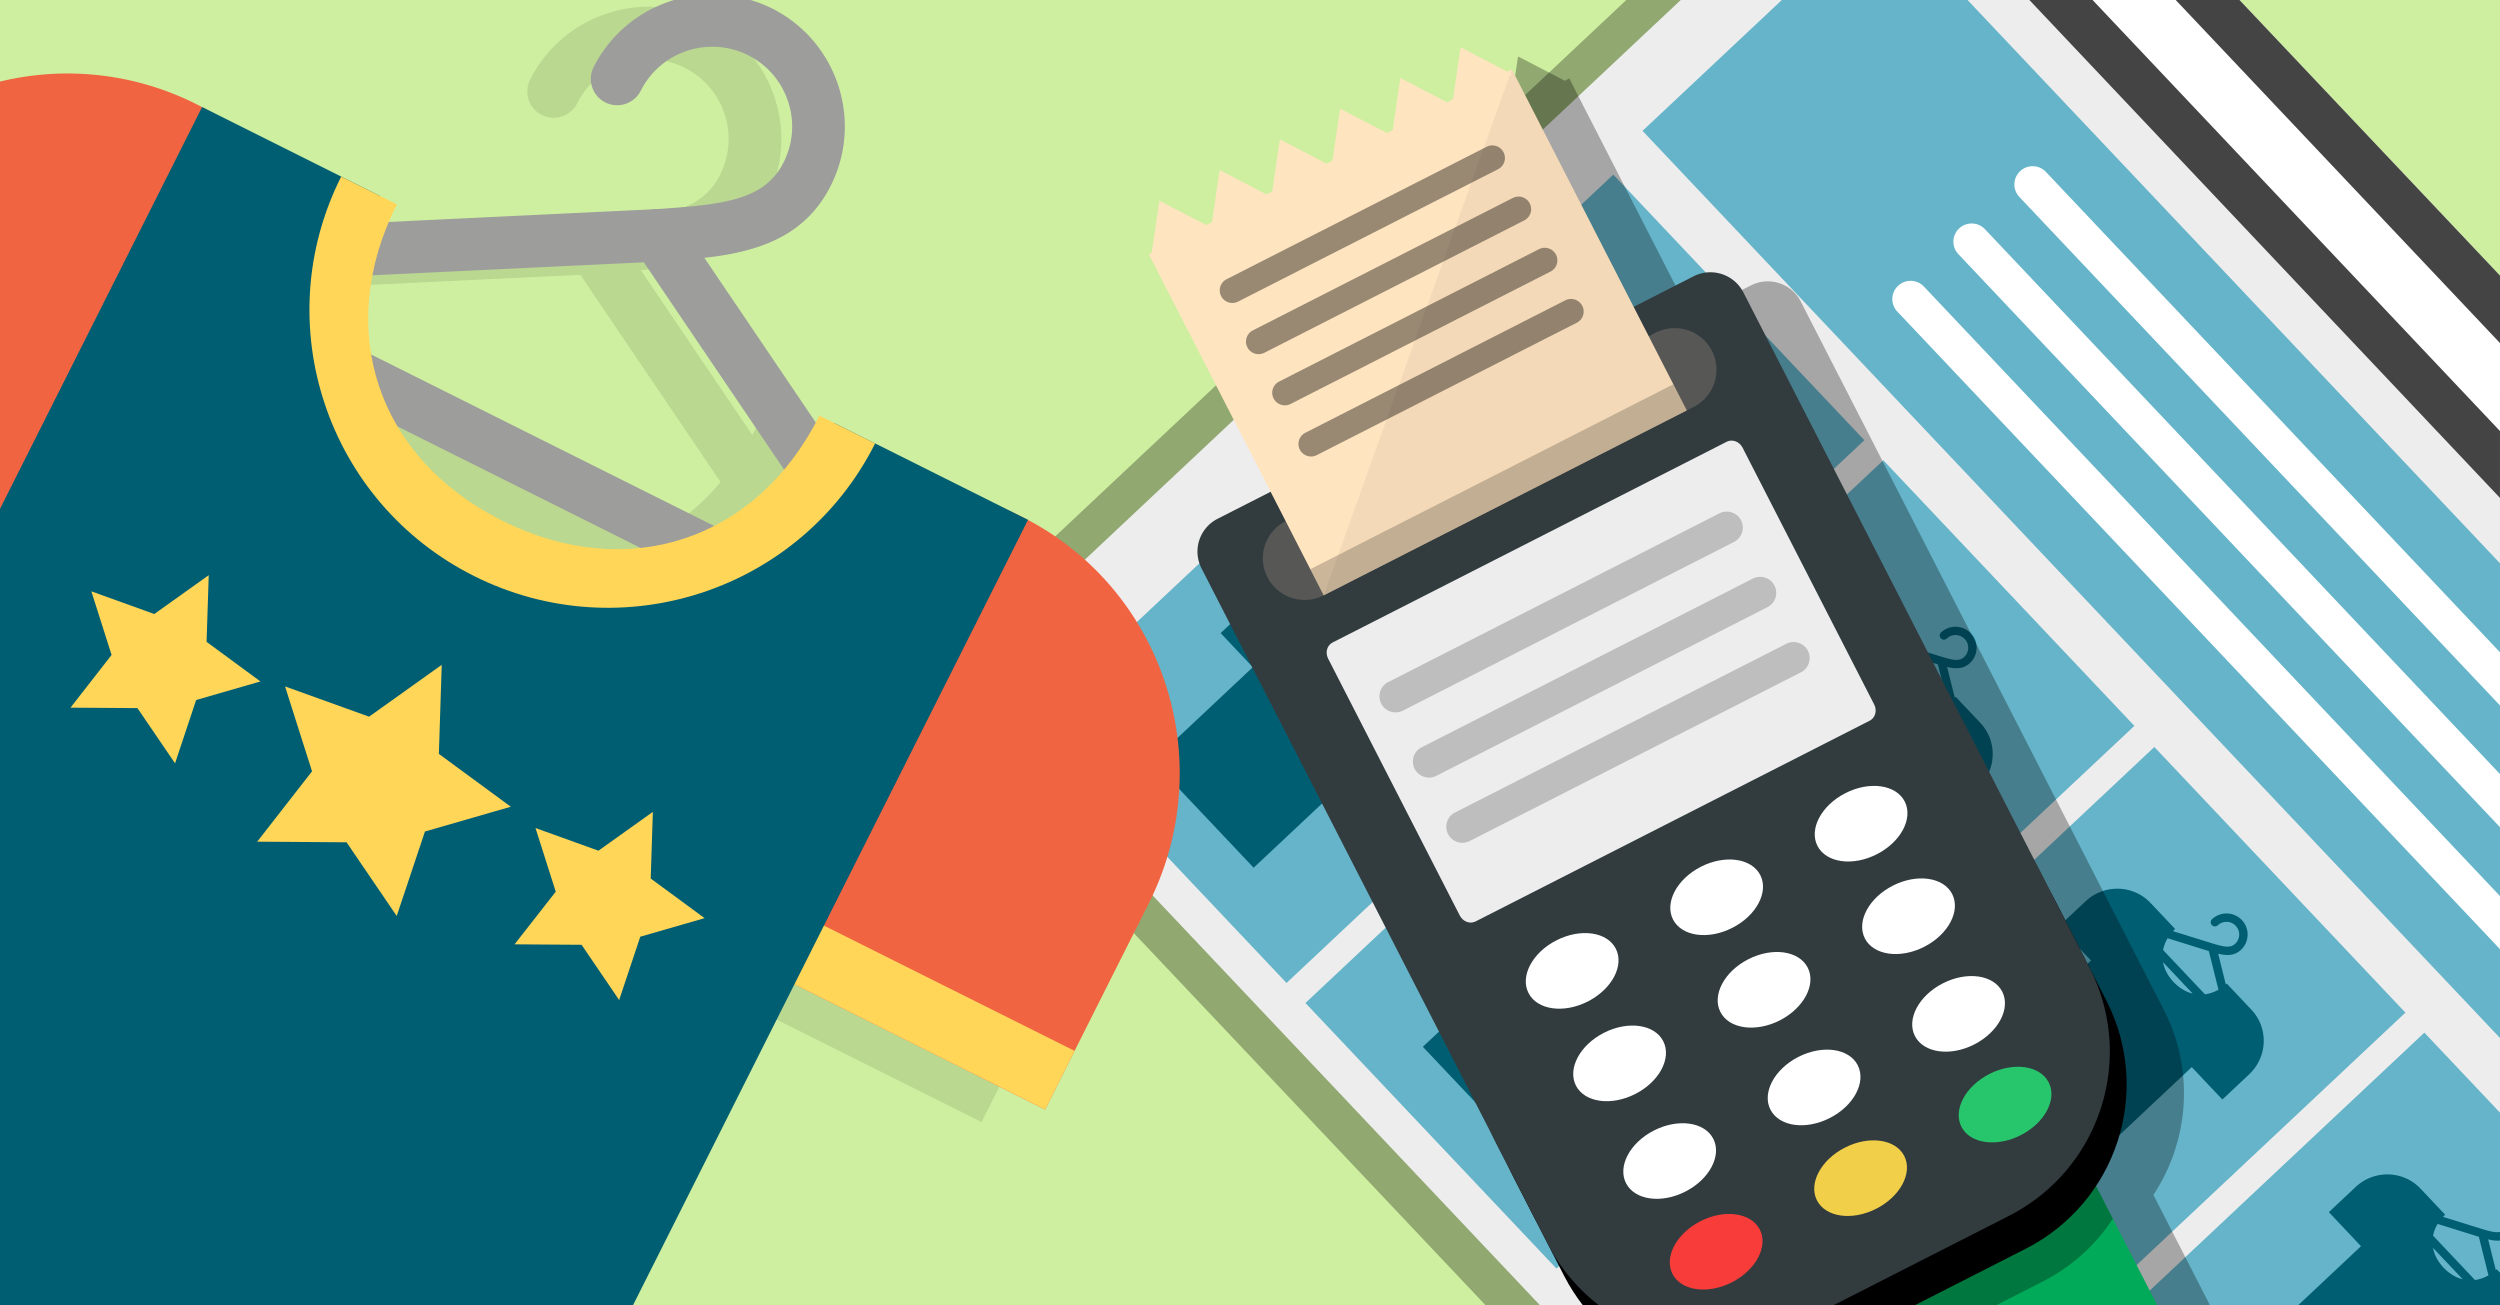 <svg xmlns="http://www.w3.org/2000/svg" width="221.629" height="115.702" viewBox="0 0 221.629 115.702"><path fill="#CEEFA0" d="M0 0h221.63v115.702H0z"/><g opacity=".3"><path d="M221.63 29.54L193.71 0h-49.533l-62.08 58.305a3.374 3.374 0 0 0-.145 4.776l49.737 52.622h89.938V29.54z"/><path d="M221.63 29.54L193.71 0h-18.627l46.546 49.244z"/><path d="M221.63 35.518L188.057 0h-7.373l40.944 43.318z"/><ellipse transform="rotate(-42.836 169.517 12.44)" cx="169.505" cy="12.443" rx=".037" ry=".055"/><path d="M135.567 62.4l-22.26-23.546 24.89-23.376 22.258 23.547zM159.503 87.728l-22.26-23.548 24.892-23.378 22.257 23.547zM183.527 113.146l-22.256-23.55 24.89-23.374 22.26 23.548zM221.63 103.746l-11.533-12.2-24.89 23.375.736.782h35.686zM109.227 87.14L86.97 63.593l24.888-23.378 22.258 23.548zM133.165 112.464l-22.26-23.547 24.89-23.378 22.26 23.548zM180.807 115.702l1.27-1.194-22.257-23.55-24.887 23.378 1.29 1.366zM221.63 55.045L169.6 0h-16.462l-12.35 11.6 80.84 85.527z"/><path d="M146.866 38.838l.004-.003-1.655-1.75-.442-.468-.157-.168c-.03.024-.056.048-.085.072l-.674-2.718c.718.172 1.426.214 2.024-.345.75-.708.783-1.89.078-2.638a1.878 1.878 0 0 0-2.644-.08.37.37 0 0 0-.018.523c.143.15.375.16.527.02a1.126 1.126 0 1 1 1.544 1.634c-.435.408-.988.274-1.923.004l-3.596-1.12c.062-.062.124-.13.19-.192l-.18-.19-.42-.447-1.507-1.593a1.195 1.195 0 0 1-.07-.073c-1.535-1.628-4.114-1.692-5.76-.15l-1.696 1.595-.68.635 2.856 3.018-8.264 7.764-.602.562 8.936 9.455.602-.565 8.264-7.76 2.713 2.866.675-.634 1.695-1.593c1.623-1.523 1.73-4.035.266-5.665zM139.9 36.31c-.507-.536-.815-1.138-.928-1.75l2.628 2.78c-.61-.152-1.193-.494-1.7-1.03zm3.13-2.737l.852 3.423a3.24 3.24 0 0 1-1.2.407l-3.71-3.926c.068-.358.2-.71.4-1.043l3.658 1.14zM170.803 64.162l.003-.004-1.654-1.748-.44-.467-.16-.17-.083.073-.678-2.717c.718.17 1.427.213 2.026-.35.75-.703.785-1.885.076-2.633a1.877 1.877 0 0 0-2.645-.08.37.37 0 0 0-.02.522c.146.15.38.158.53.018a1.126 1.126 0 0 1 1.59.047 1.12 1.12 0 0 1-.045 1.587c-.438.412-.988.275-1.924.005l-3.596-1.12c.06-.063.126-.13.192-.19l-.182-.19-.422-.45-1.504-1.59-.002.002c-.022-.026-.043-.056-.068-.08-1.536-1.625-4.116-1.69-5.76-.145l-1.696 1.593-.675.636 2.85 3.02-8.264 7.762-.6.564 8.936 9.454.6-.566 8.264-7.76 2.714 2.868.674-.636 1.698-1.595c1.617-1.52 1.727-4.032.263-5.663zm-6.967-2.528c-.505-.535-.814-1.138-.93-1.752l2.632 2.78c-.61-.148-1.193-.49-1.702-1.028zm3.13-2.736l.854 3.42a3.19 3.19 0 0 1-1.2.408l-3.712-3.926c.068-.357.202-.707.402-1.042l3.656 1.14zM194.828 89.582l.002-.002-1.653-1.75-.443-.468-.158-.17c-.025.025-.055.052-.082.075l-.676-2.72c.72.173 1.427.216 2.025-.345.752-.705.784-1.89.08-2.636a1.88 1.88 0 0 0-2.647-.08.37.37 0 1 0 .507.54 1.135 1.135 0 0 1 1.595.05 1.12 1.12 0 0 1-.046 1.586c-.438.41-.99.276-1.926.005l-3.595-1.118c.062-.066.124-.133.19-.195l-.178-.19-.425-.446-1.503-1.593-.002.002-.07-.08c-1.532-1.623-4.116-1.69-5.757-.145l-1.697 1.593-.678.637 2.854 3.018-8.264 7.763-.602.564 8.936 9.45.6-.56 8.266-7.766 2.712 2.872.677-.636 1.696-1.596c1.62-1.52 1.727-4.032.262-5.662zm-6.965-2.526c-.507-.538-.817-1.14-.93-1.755l2.63 2.783c-.608-.15-1.194-.493-1.7-1.027zm3.13-2.74l.854 3.423c-.39.22-.794.356-1.203.406l-3.707-3.926c.064-.358.2-.708.398-1.044l3.658 1.14zM198.92 115.702h20.39a3.89 3.89 0 0 0-.545-.796l.002-.004-1.653-1.746-.44-.47-.16-.17a2.76 2.76 0 0 1-.082.074l-.68-2.718c.723.173 1.43.22 2.027-.346.75-.705.784-1.89.078-2.637a1.878 1.878 0 0 0-2.646-.08.37.37 0 0 0 .51.542 1.13 1.13 0 0 1 1.592.047c.428.45.406 1.163-.045 1.587-.44.41-.99.277-1.926.005l-3.597-1.118c.062-.066.123-.13.19-.193l-.18-.19-.423-.445-1.503-1.596v.003c-.024-.025-.044-.05-.067-.076-1.54-1.627-4.118-1.692-5.762-.148l-1.694 1.594-.678.635 2.854 3.017-5.562 5.225zm12.352-7.2l3.657 1.14.85 3.42a3.21 3.21 0 0 1-1.198.41l-3.71-3.927c.067-.357.2-.708.4-1.043zm2.23 4.906c-.61-.15-1.197-.493-1.7-1.03-.51-.535-.818-1.138-.93-1.75l2.63 2.78zM120.527 63.576l.002-.003-1.653-1.752-.442-.465-.16-.17c-.027.025-.055.05-.084.074l-.674-2.718c.72.173 1.427.215 2.025-.348.75-.705.786-1.89.08-2.635a1.875 1.875 0 0 0-2.645-.08.37.37 0 0 0-.02.524c.145.148.38.157.53.015a1.13 1.13 0 0 1 1.592.047c.424.45.406 1.164-.047 1.588-.44.41-.99.276-1.924.005l-3.597-1.12c.06-.062.124-.127.19-.19l-.18-.19-.422-.447-1.504-1.59h-.003c-.024-.025-.045-.056-.068-.078-1.537-1.625-4.117-1.69-5.758-.146l-1.697 1.593-.68.635 2.855 3.02-8.267 7.763-.6.564 8.936 9.45.602-.562 8.263-7.76 2.713 2.867.68-.636 1.694-1.595c1.62-1.52 1.728-4.034.265-5.664zm-6.964-2.527c-.508-.536-.816-1.14-.932-1.755l2.63 2.782c-.606-.15-1.193-.49-1.697-1.028zm3.127-2.738l.853 3.42c-.386.222-.79.358-1.2.41l-3.71-3.926c.067-.36.2-.71.4-1.044l3.657 1.14zM144.466 88.9v-.002l-1.652-1.75-.44-.47-.163-.167-.08.074-.675-2.717c.717.172 1.425.214 2.023-.347a1.863 1.863 0 0 0 .077-2.638 1.88 1.88 0 0 0-2.644-.08.374.374 0 0 0-.016.525c.142.15.376.157.528.017a1.127 1.127 0 0 1 1.59.05c.427.45.405 1.16-.045 1.586-.438.41-.99.276-1.926.005l-3.596-1.117c.062-.066.125-.133.19-.195l-.177-.192-.423-.445-1.504-1.592-.004.002c-.023-.022-.045-.05-.066-.076-1.538-1.626-4.12-1.69-5.76-.148l-1.697 1.595-.676.636 2.852 3.018-8.265 7.763-.602.564 8.936 9.452.6-.564 8.266-7.76 2.71 2.866.68-.633 1.697-1.597c1.615-1.52 1.726-4.033.263-5.663zm-6.968-2.53c-.507-.534-.815-1.137-.93-1.75l2.63 2.782c-.61-.15-1.193-.493-1.7-1.03zm3.13-2.735l.852 3.423c-.387.218-.79.357-1.198.407l-3.71-3.926c.064-.36.198-.71.398-1.044l3.658 1.14zM148.02 115.702h21.28a4.086 4.086 0 0 0-.81-1.384l.003-.002-1.652-1.75-.445-.468-.156-.168-.084.073-.677-2.717c.72.172 1.426.215 2.025-.347.748-.707.785-1.89.078-2.637a1.88 1.88 0 0 0-2.646-.08.37.37 0 0 0 .508.54 1.132 1.132 0 0 1 1.594.048 1.12 1.12 0 0 1-.048 1.59c-.438.41-.99.276-1.923.005l-3.6-1.12c.062-.063.125-.13.19-.194l-.18-.187-.42-.446-1.505-1.595-.003.003c-.023-.025-.043-.05-.068-.076-1.538-1.627-4.114-1.692-5.758-.148l-1.698 1.593-.676.638 2.854 3.018-6.186 5.812zm12.977-7.787l3.657 1.14.853 3.424a3.24 3.24 0 0 1-1.2.405l-3.71-3.925c.065-.36.198-.71.4-1.045zm2.23 4.907c-.61-.15-1.196-.493-1.702-1.03-.51-.535-.815-1.14-.93-1.753l2.63 2.782zM221.63 62.936l-45.08-47.693a1.623 1.623 0 0 0-2.288-.067c-.65.61-.68 1.636-.07 2.283l47.438 50.186v-4.71zM221.63 73.732L171.145 20.32a1.626 1.626 0 0 0-2.29-.07 1.61 1.61 0 0 0-.067 2.284l52.84 55.907v-4.708zM221.63 84.543l-55.9-59.14a1.624 1.624 0 0 0-2.288-.067 1.61 1.61 0 0 0-.067 2.284l58.255 61.632v-4.71z"/></g><path fill="#EDEDED" d="M221.63 24.434L198.533 0h-49.532l-62.08 58.305a3.372 3.372 0 0 0-.144 4.776l49.735 52.622h85.115V24.434z"/><path fill="#444" d="M221.63 24.434L198.533 0h-18.626l41.72 44.14z"/><path fill="#FFF" d="M221.63 30.414L192.88 0h-7.37l36.117 38.213z"/><path fill="#FCD22E" d="M174.358 12.418c-.02-.02-.052-.03-.065-.016-.014.014-.01.044.01.065.022.022.053.03.067.015s.008-.043-.012-.064z"/><g fill="#65B4C9"><path d="M140.39 62.4l-22.256-23.546 24.887-23.376 22.26 23.547zM164.327 87.728l-22.26-23.548 24.89-23.378 22.258 23.547zM188.353 113.146l-22.257-23.55 24.89-23.374 22.257 23.548zM221.63 98.64l-6.707-7.095-24.89 23.376.736.782h30.86zM114.052 87.14l-22.26-23.547 24.892-23.378 22.258 23.548zM137.986 112.464L115.73 88.917l24.89-23.378 22.258 23.548zM185.632 115.702l1.27-1.194-22.255-23.55-24.89 23.378 1.29 1.366z"/></g><path fill="#65B4C9" d="M221.63 49.94L174.424 0h-16.46l-12.352 11.6 76.016 80.42z"/><path fill="#005E73" d="M151.692 38.838l.002-.003-1.652-1.75-.443-.468-.162-.168c-.027.024-.055.048-.08.072l-.678-2.718c.72.172 1.425.214 2.026-.345.748-.708.784-1.89.077-2.638a1.88 1.88 0 0 0-2.645-.08.37.37 0 0 0-.017.523c.144.15.378.16.527.02a1.13 1.13 0 0 1 1.595.046c.424.45.405 1.163-.05 1.59-.437.408-.988.274-1.923.004l-3.6-1.12c.063-.062.127-.13.194-.192l-.18-.19-.422-.447-1.505-1.593h-.004c-.023-.022-.044-.048-.065-.073-1.54-1.628-4.115-1.692-5.76-.15l-1.7 1.595-.674.635 2.852 3.018-8.263 7.764-.602.562 8.935 9.455.6-.565 8.266-7.76 2.714 2.866.678-.634 1.695-1.593c1.62-1.523 1.726-4.035.265-5.665zm-6.966-2.527c-.506-.536-.814-1.138-.93-1.75l2.628 2.78c-.61-.152-1.193-.494-1.698-1.03zm3.13-2.737l.85 3.423c-.386.22-.79.356-1.198.407l-3.71-3.926c.064-.358.2-.71.4-1.043l3.657 1.14zM175.628 64.162l.004-.004-1.656-1.748-.44-.467-.16-.17-.083.073-.678-2.717c.72.17 1.43.213 2.026-.35a1.86 1.86 0 0 0 .08-2.633 1.877 1.877 0 0 0-2.645-.08.367.367 0 0 0-.018.522c.144.15.377.158.527.018a1.13 1.13 0 0 1 1.594.047 1.12 1.12 0 0 1-.048 1.587c-.437.412-.99.275-1.924.005l-3.597-1.12c.06-.063.123-.13.188-.19l-.178-.19-.42-.45-1.507-1.59-.002.002c-.022-.026-.044-.056-.068-.08-1.537-1.625-4.115-1.69-5.76-.145l-1.695 1.593-.678.636 2.854 3.02-8.268 7.762-.6.564 8.934 9.454.602-.566 8.266-7.76 2.713 2.868.678-.636 1.694-1.595c1.622-1.52 1.73-4.032.266-5.663zm-6.967-2.528c-.506-.535-.81-1.138-.927-1.752l2.627 2.78c-.607-.148-1.19-.49-1.7-1.028zm3.133-2.736l.85 3.42c-.386.223-.79.358-1.2.408l-3.71-3.926c.067-.357.2-.707.402-1.042l3.658 1.14zM199.654 89.582l.002-.002-1.654-1.75-.442-.468-.158-.17c-.027.025-.055.052-.082.075l-.677-2.72c.718.173 1.428.216 2.024-.345a1.86 1.86 0 0 0 .078-2.636 1.876 1.876 0 0 0-2.643-.08.37.37 0 0 0-.018.524.374.374 0 0 0 .527.016 1.13 1.13 0 0 1 1.59.05 1.12 1.12 0 0 1-.044 1.586c-.438.41-.988.276-1.924.005l-3.596-1.118c.06-.066.12-.133.19-.195l-.18-.19-.42-.446-1.507-1.593-.003.002c-.022-.026-.046-.052-.068-.08-1.538-1.623-4.118-1.69-5.76-.145l-1.7 1.593-.675.637 2.854 3.018-8.266 7.763-.603.564 8.938 9.45.6-.56 8.265-7.766 2.712 2.872.68-.636 1.696-1.596c1.62-1.52 1.728-4.032.264-5.662zm-6.964-2.526c-.51-.538-.818-1.14-.932-1.755l2.63 2.783c-.61-.15-1.192-.493-1.698-1.027zm3.127-2.74l.854 3.423c-.388.22-.792.356-1.2.406l-3.71-3.926c.067-.358.2-.708.4-1.044l3.657 1.14zM221.63 115.702v-2.876l-.133-.14-.16-.17-.082.074-.677-2.718c.356.086.71.14 1.05.104v-.765c-.367.074-.818-.03-1.458-.218l-3.595-1.118c.06-.066.123-.13.19-.193l-.18-.19-.424-.445-1.503-1.596-.002.003-.07-.076c-1.534-1.627-4.114-1.692-5.757-.148l-1.697 1.594-.676.635 2.852 3.017-5.562 5.227h17.885zm-5.532-7.2l3.656 1.14.852 3.42c-.386.222-.79.36-1.2.41l-3.71-3.927c.065-.357.2-.708.402-1.043zm2.227 4.906c-.608-.15-1.193-.493-1.7-1.03-.508-.535-.82-1.138-.93-1.75l2.63 2.78zM125.354 63.576v-.003l-1.65-1.752-.448-.465-.156-.17-.08.074-.678-2.718c.72.173 1.425.215 2.024-.348a1.86 1.86 0 0 0 .078-2.635 1.876 1.876 0 0 0-2.645-.08.37.37 0 0 0 .51.54 1.132 1.132 0 0 1 1.592.047c.426.45.404 1.164-.047 1.588-.44.41-.99.276-1.925.005l-3.595-1.12c.06-.062.123-.127.19-.19l-.18-.19-.422-.447-1.506-1.59c-.025-.025-.046-.056-.07-.078-1.537-1.625-4.116-1.69-5.76-.146l-1.696 1.593-.676.635 2.853 3.02-8.264 7.763-.602.564 8.937 9.45.6-.562 8.266-7.76 2.71 2.867.678-.636 1.7-1.595c1.62-1.52 1.727-4.034.264-5.664zm-6.968-2.527c-.507-.536-.815-1.14-.927-1.755l2.627 2.782c-.608-.15-1.193-.49-1.7-1.028zm3.13-2.738l.852 3.42a3.21 3.21 0 0 1-1.2.41l-3.708-3.926c.065-.36.198-.71.4-1.044l3.657 1.14zM149.29 88.9v-.002l-1.65-1.75-.445-.47-.158-.167c-.027.023-.055.05-.082.074l-.68-2.717c.723.172 1.43.214 2.03-.347.75-.705.783-1.888.076-2.638a1.88 1.88 0 0 0-2.644-.08.372.372 0 0 0-.018.525c.143.15.378.157.527.017a1.13 1.13 0 0 1 1.593.05 1.12 1.12 0 0 1-.046 1.586c-.438.41-.99.276-1.926.005l-3.596-1.117c.06-.066.124-.133.192-.195l-.18-.192-.422-.445-1.504-1.592-.004.002c-.023-.022-.044-.05-.07-.076-1.535-1.626-4.113-1.69-5.756-.148l-1.7 1.595-.676.636 2.854 3.018-8.265 7.763-.6.564 8.933 9.452.602-.564 8.266-7.76 2.71 2.866.678-.633 1.697-1.597c1.62-1.52 1.728-4.033.264-5.663zm-6.967-2.53c-.508-.534-.814-1.137-.928-1.75l2.63 2.782c-.61-.15-1.196-.493-1.702-1.03zm3.13-2.735l.85 3.423c-.385.218-.79.357-1.197.407l-3.71-3.926c.066-.36.2-.71.4-1.044l3.657 1.14zM152.843 115.702h21.283a3.993 3.993 0 0 0-.81-1.384l.003-.002-1.656-1.75-.443-.468-.156-.168-.083.073-.676-2.717c.72.172 1.426.215 2.026-.347.75-.707.786-1.89.078-2.637a1.88 1.88 0 0 0-2.646-.08.368.368 0 0 0-.016.525c.14.148.375.156.525.016a1.13 1.13 0 0 1 1.594.047 1.12 1.12 0 0 1-.05 1.59c-.435.41-.987.276-1.922.005l-3.596-1.12c.06-.063.124-.13.19-.194l-.18-.187-.42-.446-1.505-1.595v.003c-.026-.025-.046-.05-.07-.076-1.537-1.627-4.117-1.692-5.76-.148l-1.696 1.593-.678.638 2.854 3.018-6.187 5.812zm12.98-7.787l3.655 1.14.853 3.424a3.23 3.23 0 0 1-1.2.405l-3.71-3.925c.067-.36.202-.71.402-1.045zm2.227 4.907c-.61-.15-1.195-.493-1.7-1.03-.507-.535-.816-1.14-.93-1.753l2.63 2.782z"/><path fill="#FFF" d="M221.63 57.828l-40.254-42.586c-.613-.648-1.637-.68-2.288-.067s-.683 1.636-.07 2.283l42.61 45.08v-4.71zM221.63 68.625L175.97 20.32a1.625 1.625 0 0 0-2.29-.07 1.61 1.61 0 0 0-.065 2.284l48.015 50.8v-4.71zM221.63 79.44l-51.072-54.037a1.626 1.626 0 0 0-2.29-.067 1.613 1.613 0 0 0-.07 2.284l53.432 56.528v-4.71z"/><g><path opacity=".3" d="M113.03 46.792a3.263 3.263 0 0 0-1.428 4.4l26.18 51.076a.068.068 0 0 0 .01.02l4.498 8.775v.003l1.492 2.91c.31.606.662 1.176 1.036 1.726h51.093l-5.008-9.77c3.134-4.753 3.697-10.998.917-16.427l-1.49-2.902-.003-.005-4.166-8.127-26.523-51.746a3.285 3.285 0 0 0-4.414-1.423l-5.31 2.706L139.118 6.95l-.402.206-4.14-2.154-.682 4.61-.517.265-4.146-2.155-.677 4.61-.518.265-4.146-2.153-.68 4.61-.516.262-4.147-2.15-.677 4.61-.52.264-4.143-2.156-.675 4.61-.52.264-4.147-2.153-.675 4.61-.26.132L117.722 44.4l-4.692 2.392z"/><path fill="#00AA59" d="M150.828 115.702h40.407l-20.19-39.388a1.272 1.272 0 0 0-1.703-.552l-29.786 15.173a1.26 1.26 0 0 0-.553 1.7l11.825 23.067z"/><path opacity=".7" d="M168.454 115.702l-16.052-31.31-8.928 4.548 13.714 26.762z"/><path opacity=".3" d="M150.828 115.702h26.156l4.097-2.088a16.25 16.25 0 0 0 6.226-5.573l-15.763-30.756a1.268 1.268 0 0 0-1.704-.548l-16.94 8.627-8.933 4.55-3.915 1.995a1.26 1.26 0 0 0-.552 1.696l11.328 22.098z"/><path fill="#323C3F" d="M184.085 83.54a3.27 3.27 0 0 1-1.427 4.4l-42.194 21.49a3.283 3.283 0 0 1-4.413-1.425l-29.535-57.62a3.262 3.262 0 0 1 1.43-4.397l42.19-21.492a3.29 3.29 0 0 1 4.416 1.422l29.535 57.62z"/><path d="M138.696 113.172c.47.908 1.016 1.747 1.62 2.53h29.456l9.815-5.002c8.066-4.108 11.264-13.955 7.145-21.998l-4.498-8.77c-4.122-8.043-14.004-11.232-22.07-7.124l-18.825 9.59c-8.062 4.106-11.263 13.956-7.14 21.998l4.496 8.776z"/><path fill="#323C3F" d="M137.203 110.26a16.265 16.265 0 0 0 4.53 5.442h20.83l15.53-7.913c8.067-4.11 11.27-13.957 7.146-21.995l-4.5-8.776c-4.123-8.043-14.002-11.23-22.067-7.123l-18.824 9.588c-8.066 4.107-11.263 13.96-7.146 22l4.5 8.775z"/><path fill="#EDEDED" d="M166.153 62.46c.274.538.095 1.176-.396 1.428l-34.946 17.8c-.49.25-1.116.02-1.395-.518L117.74 58.387c-.275-.535-.1-1.176.397-1.43L153.08 39.16c.49-.25 1.118-.02 1.396.516l11.677 22.783z"/><path fill="#FFF" d="M177.5 87.908c.767 1.5-.344 3.594-2.48 4.685-2.136 1.087-4.487.754-5.257-.742-.768-1.496.342-3.592 2.478-4.68 2.138-1.09 4.49-.758 5.26.738zM164.69 94.434c.77 1.497-.34 3.594-2.478 4.682-2.135 1.088-4.488.756-5.26-.743-.764-1.496.346-3.593 2.48-4.678 2.137-1.09 4.493-.76 5.26.74zM151.886 100.956c.768 1.496-.343 3.594-2.48 4.682-2.135 1.088-4.488.754-5.254-.74-.77-1.497.34-3.594 2.476-4.68 2.138-1.09 4.49-.76 5.258.738z"/><path fill="#27C66D" d="M181.62 95.953c.77 1.498-.342 3.595-2.477 4.682-2.137 1.088-4.492.758-5.258-.74-.768-1.5.342-3.596 2.48-4.686 2.134-1.086 4.487-.755 5.255.743z"/><path fill="#F2CF49" d="M168.814 102.476c.767 1.497-.342 3.592-2.48 4.68-2.135 1.09-4.486.76-5.258-.74-.766-1.495.344-3.593 2.48-4.68 2.137-1.09 4.49-.757 5.258.74z"/><path fill="#F83C3A" d="M156.01 108.998c.766 1.496-.345 3.593-2.48 4.683-2.136 1.086-4.49.758-5.258-.74-.767-1.498.343-3.593 2.48-4.683 2.134-1.088 4.488-.753 5.257.74z"/><path fill="#FFF" d="M173.062 79.254c.77 1.5-.342 3.594-2.478 4.682-2.135 1.09-4.49.758-5.26-.742-.767-1.498.346-3.592 2.48-4.68 2.134-1.087 4.49-.757 5.258.74zM160.256 85.78c.766 1.495-.34 3.59-2.477 4.68-2.14 1.087-4.493.758-5.262-.743-.767-1.496.344-3.594 2.478-4.682 2.138-1.088 4.49-.757 5.26.744zM147.447 92.3c.77 1.5-.34 3.595-2.477 4.683-2.135 1.088-4.49.757-5.26-.74-.765-1.5.344-3.596 2.48-4.684 2.135-1.09 4.49-.756 5.257.74zM168.855 71.053c.77 1.498-.34 3.594-2.477 4.68-2.136 1.09-4.488.757-5.255-.74-.77-1.495.34-3.592 2.477-4.68 2.137-1.09 4.49-.76 5.255.74zM156.052 77.575c.767 1.5-.342 3.593-2.48 4.68-2.135 1.09-4.487.758-5.255-.74-.768-1.495.34-3.59 2.475-4.68 2.14-1.087 4.49-.756 5.26.74zM143.242 84.098c.77 1.5-.342 3.594-2.475 4.683-2.138 1.09-4.49.758-5.26-.742-.77-1.496.34-3.593 2.478-4.68 2.137-1.087 4.492-.757 5.257.74z"/><path fill="#575756" d="M151.765 31.1a3.694 3.694 0 0 1-1.617 4.972l-32.802 16.706a3.706 3.706 0 0 1-4.985-1.606 3.685 3.685 0 0 1 1.616-4.97l32.803-16.708a3.71 3.71 0 0 1 4.985 1.607z"/><path fill="#FFE4C0" d="M134.03 6.146L101.848 22.54l15.5 30.237 32.185-16.392z"/><path opacity=".05" d="M134.03 6.146l-16.684 46.63 32.186-16.39z"/><path opacity=".2" d="M148.345 34.067L116.158 50.46l1.188 2.317 32.186-16.392z"/><path fill="#FFE4C0" d="M102.035 22.904l.746-5.105 4.596 2.382z"/><path fill="#FFE4C0" d="M107.376 20.182l.744-5.103 4.592 2.386zM112.712 17.466l.75-5.107 4.59 2.382zM118.053 14.742l.747-5.103 4.596 2.38zM123.396 12.02l.748-5.102 4.59 2.385zM128.735 9.303l.75-5.106 4.59 2.387z"/><path d="M140.27 27.11a1.11 1.11 0 0 1-.486 1.5l-23.048 11.737a1.12 1.12 0 0 1-1.503-.483c-.28-.55-.06-1.222.487-1.5l23.047-11.74a1.123 1.123 0 0 1 1.502.487zM137.94 22.573a1.114 1.114 0 0 1-.48 1.5l-23.05 11.74a1.124 1.124 0 0 1-1.505-.49c-.28-.544-.06-1.22.488-1.496l23.046-11.74a1.122 1.122 0 0 1 1.5.486zM135.616 18.037a1.11 1.11 0 0 1-.484 1.498l-23.046 11.74a1.124 1.124 0 0 1-1.506-.486c-.28-.55-.06-1.22.485-1.5l23.05-11.74a1.113 1.113 0 0 1 1.5.487zM133.29 13.5c.283.546.064 1.218-.482 1.498l-23.05 11.74a1.124 1.124 0 0 1-1.504-.486c-.28-.55-.06-1.22.487-1.5l23.05-11.738a1.115 1.115 0 0 1 1.5.485z" opacity=".4"/><g opacity=".2"><path d="M160.272 57.69c.36.7.08 1.56-.616 1.912L130.29 74.56a1.43 1.43 0 0 1-1.92-.622 1.424 1.424 0 0 1 .62-1.91l29.366-14.954a1.43 1.43 0 0 1 1.916.617z"/></g><g opacity=".2"><path d="M157.31 51.913c.36.697.08 1.556-.618 1.91l-29.368 14.96a1.427 1.427 0 0 1-1.91-.622c-.36-.7-.082-1.556.612-1.91l29.37-14.958a1.427 1.427 0 0 1 1.914.62z"/></g><g opacity=".2"><path d="M154.348 46.13c.355.7.078 1.554-.62 1.91L124.363 63c-.7.352-1.557.077-1.914-.622a1.416 1.416 0 0 1 .616-1.91L152.43 45.51a1.43 1.43 0 0 1 1.918.62z"/></g></g><path opacity=".1" d="M85.498 47.208l.008-.017-13.55-6.77-2.66-1.33-.97-.485-1.308-.652c-.104.21-.215.41-.324.614l-9.88-14.604c4.616-.525 8.894-1.795 11.205-6.392 2.906-5.78.557-12.836-5.24-15.734-5.796-2.897-12.88-.552-15.783 5.23a2.32 2.32 0 0 0 1.04 3.122 2.342 2.342 0 0 0 3.137-1.037c1.75-3.482 6.02-4.895 9.515-3.15 3.49 1.746 4.906 6.003 3.155 9.484-1.693 3.363-5.23 3.758-11.334 4.163L28.84 20.78c.22-.52.453-1.036.714-1.553L24.62 16.76l-12.333-6.165-.008.015c-.192-.1-.38-.208-.574-.305A25.313 25.313 0 0 0 0 7.632v108.07h51.045l13.75-27.337L87.018 99.47l2.617-5.2 6.57-13.065c6.265-12.453 1.462-27.527-10.706-33.997zm-46.603.057c-4.153-2.076-7.28-4.965-9.284-8.35l21.55 10.77c-3.92.423-8.115-.346-12.265-2.42zm18.788.47L27.276 32.537c-.38-2.26-.352-4.622.107-7.025l24.065-1.154 12.435 18.383c-1.803 2.136-3.9 3.814-6.2 4.99z"/><g><path fill="#9D9D9C" d="M68.41.73A11.82 11.82 0 0 0 66.542 0h-6.79c-2.987.898-5.62 2.962-7.126 5.958a2.326 2.326 0 0 0 1.04 3.124 2.345 2.345 0 0 0 3.14-1.04c1.75-3.483 6.017-4.895 9.51-3.15 3.494 1.746 4.91 6.003 3.16 9.485-1.696 3.365-5.236 3.76-11.35 4.165a2.33 2.33 0 0 0-2.177 2.477 2.333 2.333 0 0 0 2.484 2.17c6.02-.398 12.24-.812 15.214-6.725 2.91-5.78.56-12.838-5.238-15.735z"/><path fill="#9D9D9C" d="M83.685 62.02a.084.084 0 0 1-.027-.012L10.024 25.203a2.324 2.324 0 0 1-1.238-2.563 2.33 2.33 0 0 1 2.173-1.842l47.207-2.257a2.33 2.33 0 0 1 2.05 1.024l26.288 38.858c.594.688.75 1.696.314 2.562a2.34 2.34 0 0 1-3.135 1.037zm-63.6-36.998l57.7 28.84-20.708-30.608-36.99 1.768z"/><path fill="#F16442" d="M17.336 9.198A25.367 25.367 0 0 0 0 7.232v44.826l19.427 9.71 9.188-18.265c6.364-12.652 1.314-28.01-11.28-34.305zM92.646 98.364l9.188-18.266c6.36-12.65 1.313-28.01-11.28-34.304-12.593-6.295-27.96-1.14-34.32 11.51l-9.19 18.268 45.602 22.792z"/><path fill="#FFD658" d="M0 45.546v6.513l92.646 46.304 2.617-5.202z"/><path fill="#005E73" d="M73.956 37.498c-5.574 11.08-19.105 15.558-30.218 10.004-11.114-5.556-15.607-19.042-10.034-30.12L17.916 9.49 0 45.108v70.594h56.12l35.015-69.616-17.18-8.588z"/><path fill="#FFD658" d="M44.523 46.158c-11.115-5.556-14.913-16.96-9.34-28.04l-4.936-2.463c-6.555 13.028-1.27 28.888 11.802 35.422 13.07 6.533 28.98 1.268 35.534-11.766l-4.936-2.465c-5.573 11.082-17.012 14.866-28.125 9.313z"/><g fill="#FFD658"><path d="M18.505 50.99l-.192 5.91 4.775 3.512-5.7 1.645-1.87 5.615-3.334-4.897-5.934-.04 3.642-4.673-1.794-5.638 5.58 2.01zM57.877 71.973l-.19 5.91 4.776 3.513-5.7 1.643-1.875 5.615-3.33-4.898-5.94-.04 3.65-4.67-1.797-5.64 5.582 2.01zM39.16 58.938l-.254 7.895 6.376 4.685-7.61 2.197-2.503 7.49-4.446-6.535-7.923-.054 4.862-6.236-2.393-7.527 7.45 2.682z"/></g></g></svg>